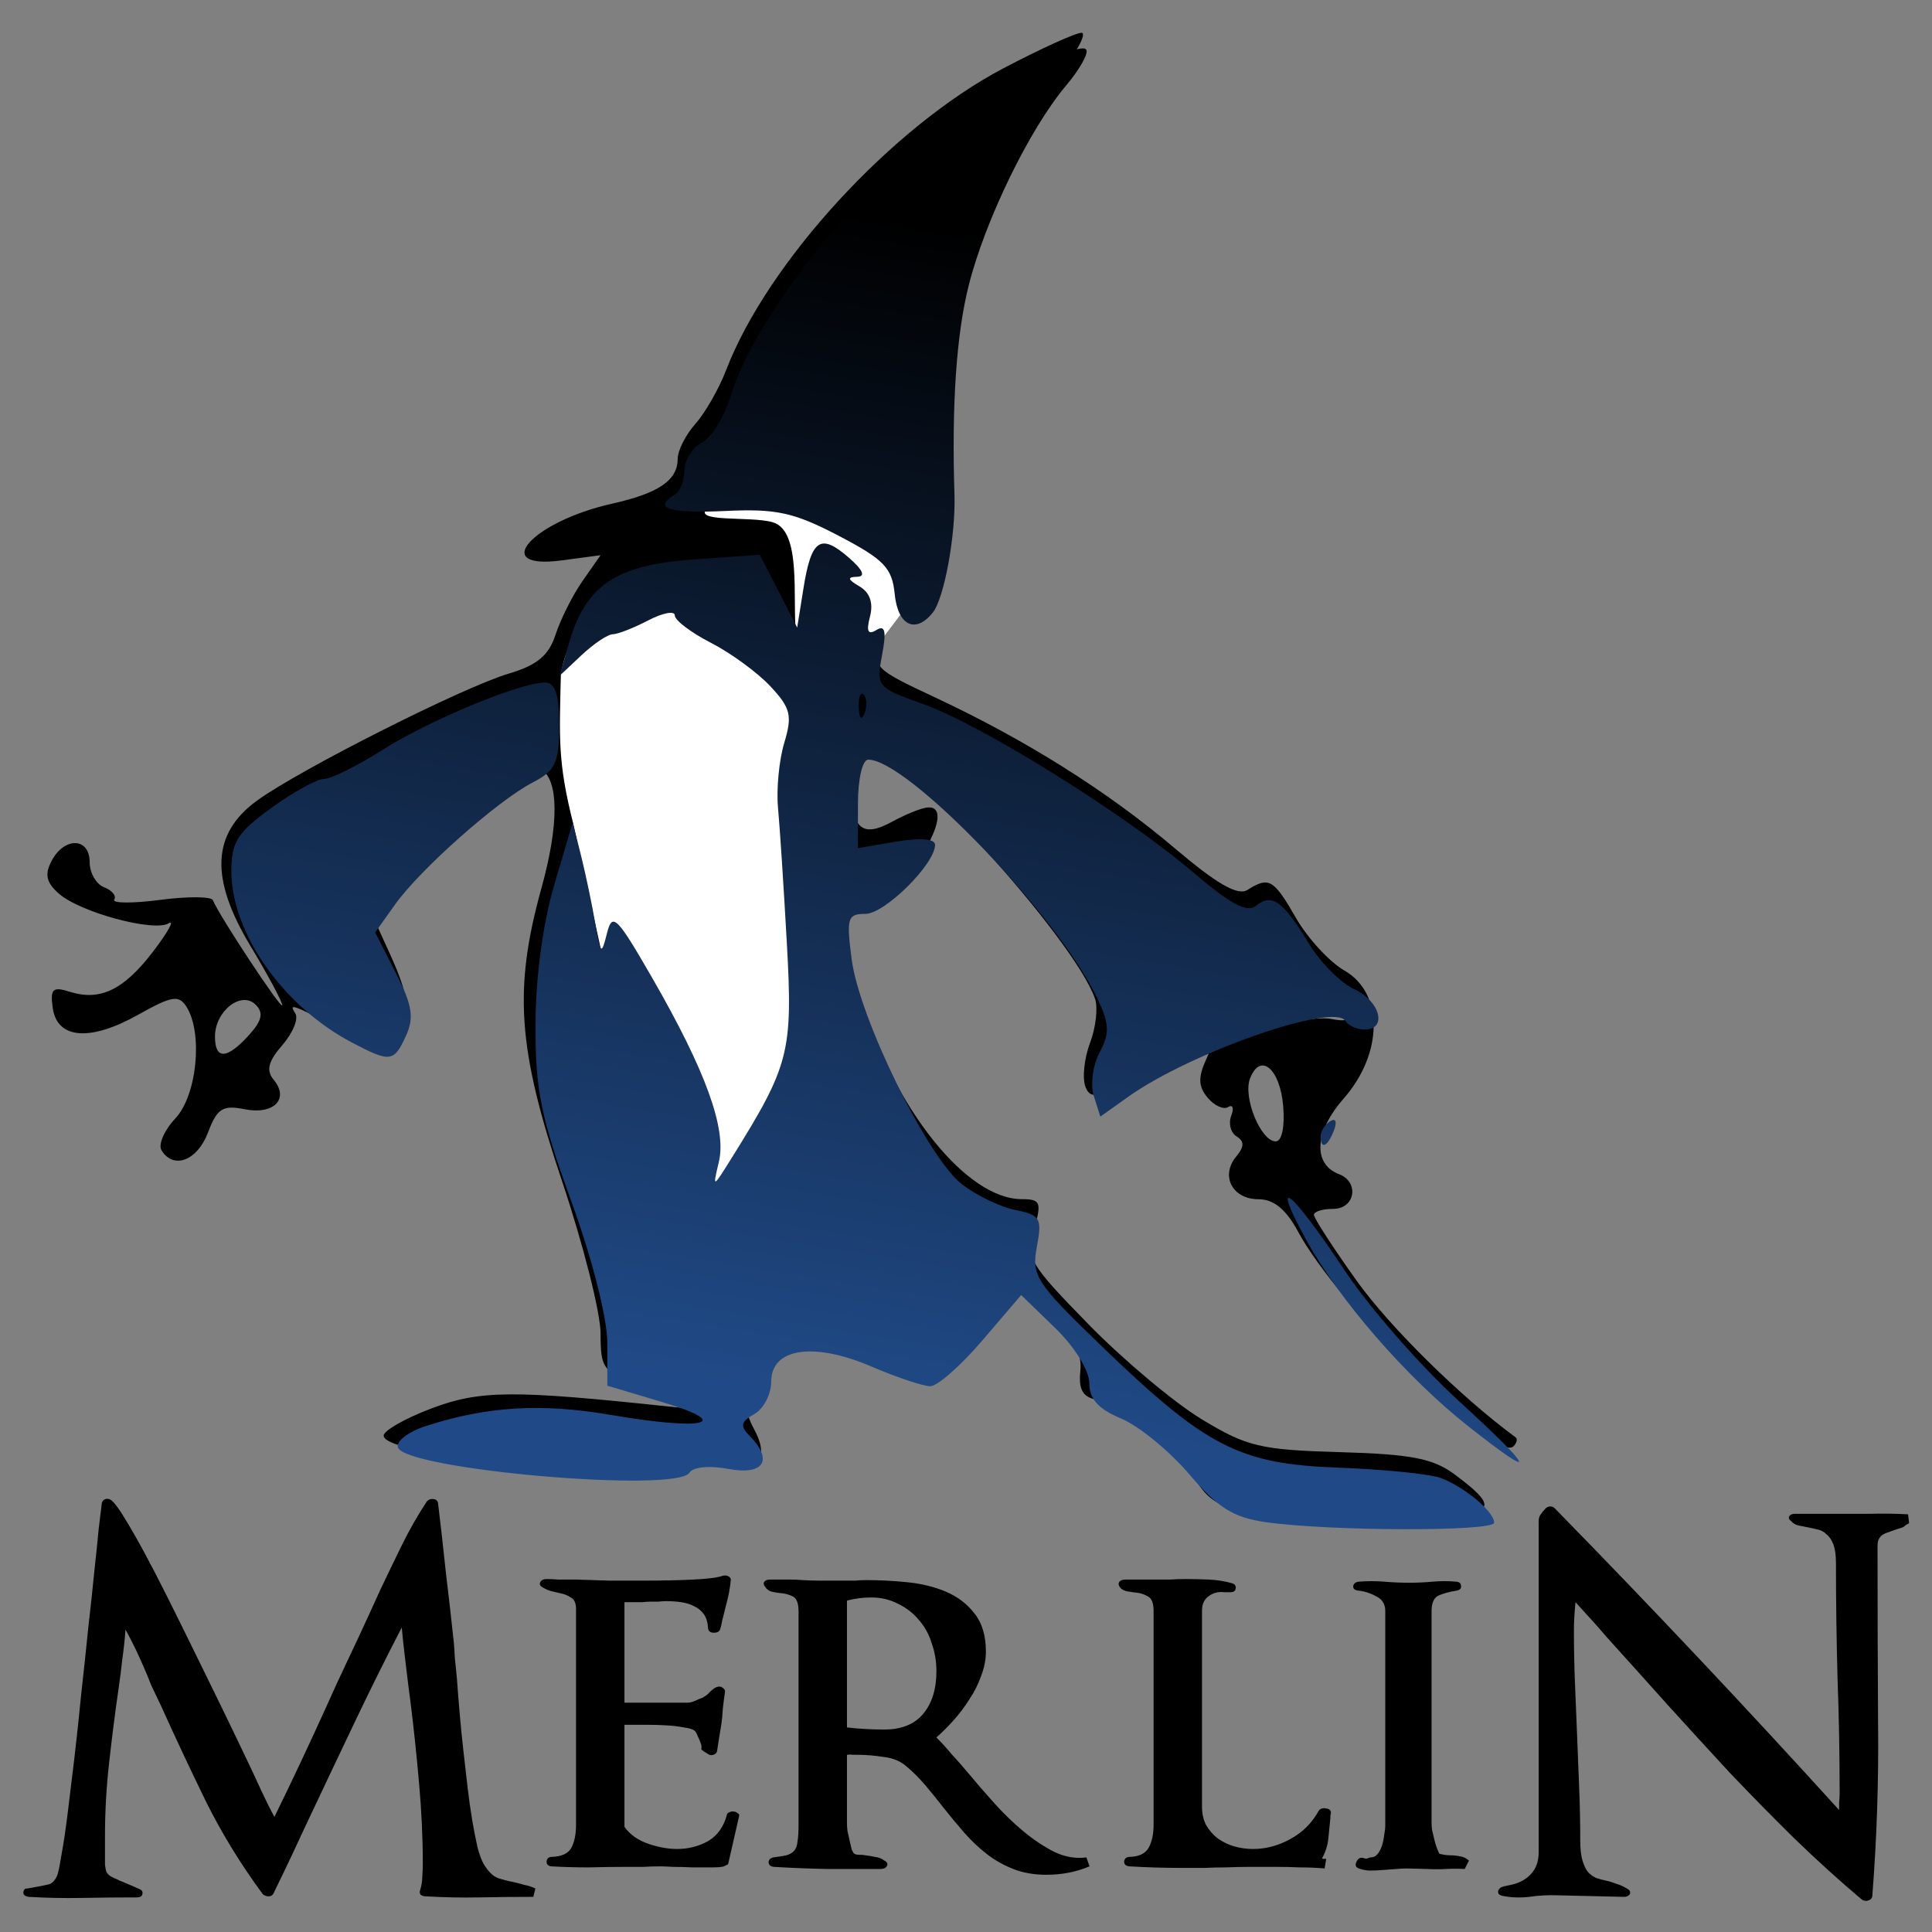 <?xml version="1.0" encoding="UTF-8" standalone="no"?>
<!-- Created with Inkscape (http://www.inkscape.org/) -->
<svg
   xmlns:dc="http://purl.org/dc/elements/1.1/"
   xmlns:cc="http://creativecommons.org/ns#"
   xmlns:rdf="http://www.w3.org/1999/02/22-rdf-syntax-ns#"
   xmlns:svg="http://www.w3.org/2000/svg"
   xmlns="http://www.w3.org/2000/svg"
   xmlns:xlink="http://www.w3.org/1999/xlink"
   xmlns:sodipodi="http://sodipodi.sourceforge.net/DTD/sodipodi-0.dtd"
   xmlns:inkscape="http://www.inkscape.org/namespaces/inkscape"
   width="100"
   height="100"
   id="svg2"
   sodipodi:version="0.32"
   inkscape:version="0.46"
   version="1.0"
   sodipodi:docname="merlin.svg"
   inkscape:output_extension="org.inkscape.output.svg.inkscape">
  <rect width="100%" height="100%" fill="#808080" stroke="none"/>
  <defs
     id="defs4">
    <linearGradient
       inkscape:collect="always"
       id="linearGradient3406">
      <stop
         style="stop-color:#000000;stop-opacity:1;"
         offset="0"
         id="stop3408" />
      <stop
         style="stop-color:#204a87;stop-opacity:1"
         offset="1"
         id="stop3410" />
    </linearGradient>
    <inkscape:perspective
       sodipodi:type="inkscape:persp3d"
       inkscape:vp_x="0 : 526.18109 : 1"
       inkscape:vp_y="0 : 1000 : 0"
       inkscape:vp_z="744.09448 : 526.18109 : 1"
       inkscape:persp3d-origin="372.04724 : 350.78739 : 1"
       id="perspective10" />
    <inkscape:perspective
       id="perspective2404"
       inkscape:persp3d-origin="372.04724 : 350.78739 : 1"
       inkscape:vp_z="744.09448 : 526.18109 : 1"
       inkscape:vp_y="0 : 1000 : 0"
       inkscape:vp_x="0 : 526.18109 : 1"
       sodipodi:type="inkscape:persp3d" />
    <inkscape:perspective
       id="perspective2419"
       inkscape:persp3d-origin="372.04724 : 350.78739 : 1"
       inkscape:vp_z="744.09448 : 526.18109 : 1"
       inkscape:vp_y="0 : 1000 : 0"
       inkscape:vp_x="0 : 526.18109 : 1"
       sodipodi:type="inkscape:persp3d" />
    <inkscape:perspective
       id="perspective2432"
       inkscape:persp3d-origin="372.04724 : 350.78739 : 1"
       inkscape:vp_z="744.09448 : 526.18109 : 1"
       inkscape:vp_y="0 : 1000 : 0"
       inkscape:vp_x="0 : 526.18109 : 1"
       sodipodi:type="inkscape:persp3d" />
    <inkscape:perspective
       id="perspective2445"
       inkscape:persp3d-origin="372.04724 : 350.78739 : 1"
       inkscape:vp_z="744.09448 : 526.18109 : 1"
       inkscape:vp_y="0 : 1000 : 0"
       inkscape:vp_x="0 : 526.18109 : 1"
       sodipodi:type="inkscape:persp3d" />
    <linearGradient
       y2="471.384"
       y1="45.133"
       xlink:href="#linearGradient7601"
       x2="1370.559"
       x1="-526.861"
       spreadMethod="reflect"
       inkscape:collect="always"
       id="linearGradient10877"
       gradientUnits="userSpaceOnUse"
       gradientTransform="matrix(8.892150e-2,0,0,0.156,635.717,9.381)" />
    <linearGradient
       y2="471.384"
       y1="45.133"
       xlink:href="#linearGradient7601"
       x2="1370.559"
       x1="-526.861"
       spreadMethod="reflect"
       inkscape:collect="always"
       id="linearGradient10869"
       gradientUnits="userSpaceOnUse"
       gradientTransform="matrix(0.324,0,0,0.567,399.632,14.151)" />
    <linearGradient
       y2="471.384"
       y1="45.133"
       xlink:href="#linearGradient7601"
       x2="1370.559"
       x1="-526.861"
       spreadMethod="reflect"
       inkscape:collect="always"
       id="linearGradient7607"
       gradientUnits="userSpaceOnUse"
       gradientTransform="matrix(0.756,0,0,1.323,-36,0)" />
    <linearGradient
       inkscape:collect="always"
       id="linearGradient7601">
      <stop
         style="stop-color:#000000;stop-opacity:1;"
         offset="0"
         id="stop7603" />
      <stop
         style="stop-color:#000000;stop-opacity:0;"
         offset="1"
         id="stop7605" />
    </linearGradient>
    <inkscape:perspective
       id="perspective2506"
       inkscape:persp3d-origin="372.04724 : 350.78739 : 1"
       inkscape:vp_z="744.09448 : 526.18109 : 1"
       inkscape:vp_y="0 : 1000 : 0"
       inkscape:vp_x="0 : 526.18109 : 1"
       sodipodi:type="inkscape:persp3d" />
    <inkscape:perspective
       id="perspective2528"
       inkscape:persp3d-origin="372.04724 : 350.78739 : 1"
       inkscape:vp_z="744.09448 : 526.18109 : 1"
       inkscape:vp_y="0 : 1000 : 0"
       inkscape:vp_x="0 : 526.18109 : 1"
       sodipodi:type="inkscape:persp3d" />
    <inkscape:perspective
       id="perspective2541"
       inkscape:persp3d-origin="372.04724 : 350.78739 : 1"
       inkscape:vp_z="744.09448 : 526.18109 : 1"
       inkscape:vp_y="0 : 1000 : 0"
       inkscape:vp_x="0 : 526.18109 : 1"
       sodipodi:type="inkscape:persp3d" />
    <linearGradient
       inkscape:collect="always"
       xlink:href="#linearGradient3406"
       id="linearGradient3420"
       gradientUnits="userSpaceOnUse"
       x1="216.783"
       y1="11.538"
       x2="206.993"
       y2="71.678" />
  </defs>
  <sodipodi:namedview
     id="base"
     pagecolor="#ffffff"
     bordercolor="#666666"
     borderopacity="1.0"
     gridtolerance="10000"
     guidetolerance="10"
     objecttolerance="10"
     inkscape:pageopacity="0.0"
     inkscape:pageshadow="2"
     inkscape:zoom="2.86"
     inkscape:cx="21.669623"
     inkscape:cy="23.874533"
     inkscape:document-units="px"
     inkscape:current-layer="layer1"
     showgrid="false"
     inkscape:showpageshadow="false"
     inkscape:window-width="1152"
     inkscape:window-height="784"
     inkscape:window-x="0"
     inkscape:window-y="146" />
  <g
     inkscape:label="Layer 1"
     inkscape:groupmode="layer"
     id="layer1">
    <g
       id="g3414"
       transform="translate(-169.231,0)">
      <path
         style="fill:#000000"
         d="M 233.715,78.179 C 232.386,78.037 231.718,77.619 231.071,76.524 C 230.073,74.834 227.468,72.74 226.013,72.458 C 225.275,72.315 225.05,71.928 225.149,70.97 C 225.248,70.014 224.814,69.264 223.485,68.097 L 221.687,66.518 L 219.691,68.786 C 217.444,71.338 216.71,71.489 213.677,70.018 C 211.921,69.167 211.29,69.08 210.115,69.528 C 209.037,69.939 208.751,70.315 208.946,71.063 C 209.1,71.651 208.897,72.226 208.446,72.478 C 207.823,72.827 207.795,73.103 208.289,74.027 C 209.171,75.673 208.233,76.441 206.482,75.508 C 205.438,74.952 205.097,74.932 204.934,75.419 C 204.524,76.637 189.09,75.555 189.09,74.307 C 189.09,74.044 190.213,73.407 191.585,72.892 C 194.079,71.955 195.769,71.942 203.809,72.798 C 205.044,72.929 205.718,72.913 205.306,72.761 C 204.895,72.609 203.604,72.144 202.437,71.728 C 200.435,71.013 200.317,70.862 200.317,69.027 C 200.317,67.957 199.419,64.406 198.321,61.134 C 196.023,54.286 195.806,51.198 197.255,45.974 C 198.165,42.69 198.16,40.386 197.241,39.818 C 196.594,39.418 191.781,43.149 189.986,45.443 L 188.492,47.352 L 189.402,49.348 C 190.524,51.81 190.561,52.783 189.565,53.609 C 188.928,54.138 188.47,54.086 186.946,53.309 C 184.266,51.944 184.181,51.914 184.52,52.462 C 184.69,52.737 184.384,53.473 183.842,54.099 C 183.11,54.943 182.995,55.404 183.396,55.888 C 184.221,56.882 183.4,57.715 181.892,57.414 C 180.759,57.187 180.468,57.371 180,58.611 C 179.447,60.075 178.216,60.55 177.591,59.54 C 177.409,59.245 177.733,58.501 178.31,57.886 C 179.427,56.697 179.746,53.475 178.883,52.109 C 178.487,51.485 178.123,51.544 176.391,52.518 C 173.896,53.92 172.189,53.787 171.96,52.171 C 171.821,51.186 171.959,51.054 172.833,51.331 C 174.411,51.832 175.639,51.24 177.162,49.243 C 177.922,48.247 178.284,47.592 177.966,47.788 C 177.204,48.259 173.356,47.217 172.267,46.245 C 171.619,45.667 171.532,45.252 171.91,44.545 C 172.577,43.299 173.872,43.351 173.872,44.624 C 173.872,45.181 174.208,45.766 174.618,45.924 C 175.028,46.081 175.265,46.369 175.145,46.563 C 175.024,46.758 176.092,46.764 177.518,46.578 C 178.943,46.391 180.173,46.399 180.25,46.595 C 180.558,47.373 183.826,52.322 183.838,52.028 C 183.845,51.856 183.107,50.479 182.198,48.969 C 180.085,45.46 180.189,43.146 182.536,41.438 C 184.735,39.839 193.191,35.571 195.551,34.87 C 197.041,34.427 197.636,33.931 197.992,32.835 C 198.251,32.038 198.88,30.79 199.39,30.061 L 200.317,28.737 L 198.321,29.004 C 194.537,29.512 196.749,27.005 200.911,26.07 C 203.333,25.526 204.308,24.859 204.308,23.748 C 204.308,23.319 204.721,22.504 205.225,21.938 C 205.73,21.371 206.444,20.122 206.813,19.162 C 208.953,13.586 215.403,6.563 221.166,3.535 C 223.089,2.525 224.908,1.698 225.209,1.698 C 225.51,1.698 224.937,2.765 223.935,4.068 C 219.983,9.21 218.141,15.253 218.308,22.53 C 218.435,28.101 217.871,30.733 216.413,31.376 C 215.802,31.644 215.091,32.473 214.832,33.217 C 214.376,34.523 214.471,34.621 217.638,36.103 C 222.355,38.311 226.566,40.962 230.056,43.922 C 232.221,45.759 233.302,46.377 233.798,46.063 C 234.911,45.358 235.151,45.497 236.314,47.518 C 236.92,48.57 238.049,49.795 238.824,50.24 C 240.854,51.404 240.831,54.523 238.776,56.864 C 237.27,58.578 237.168,60.249 238.536,60.774 C 239.605,61.184 239.375,62.571 238.237,62.571 C 237.688,62.571 237.239,62.71 237.239,62.881 C 237.239,63.052 238.229,64.579 239.438,66.274 C 241.152,68.676 244.857,72.327 247.676,74.393 C 247.79,74.477 247.739,74.69 247.563,74.866 C 246.678,75.751 238.474,67.566 236.416,63.744 C 235.795,62.591 235.158,62.072 234.366,62.072 C 233.018,62.072 232.388,60.862 233.216,59.864 C 233.64,59.354 233.646,59.074 233.238,58.822 C 232.931,58.633 232.806,58.152 232.959,57.754 C 233.111,57.356 233.04,57.152 232.8,57.3 C 232.559,57.449 232.08,57.229 231.734,56.812 C 231.254,56.234 231.238,55.763 231.667,54.822 C 232.405,53.202 232.049,53.262 228.615,55.332 C 226.129,56.832 225.685,56.96 225.415,56.256 C 225.242,55.806 225.349,54.781 225.652,53.978 C 225.955,53.176 226.07,52.142 225.906,51.682 C 224.785,48.522 215.775,38.621 214.02,38.621 C 213.502,38.621 213.29,39.194 213.29,40.587 C 213.29,42.889 213.836,43.394 215.4,42.535 C 216.023,42.192 216.813,41.865 217.156,41.807 C 218.954,41.506 216.343,45.981 214.263,46.766 C 212.519,47.424 212.505,47.57 213.772,51.666 C 215.558,57.437 219.263,62.06 222.111,62.068 C 223.093,62.071 223.155,62.225 222.751,63.635 C 222.327,65.112 222.484,65.385 225.571,68.545 C 227.37,70.385 230.007,72.598 231.433,73.462 C 233.772,74.879 234.472,75.046 238.59,75.163 C 242.288,75.269 243.416,75.489 244.532,76.322 C 247.152,78.28 246.703,78.543 240.898,78.453 C 237.925,78.407 234.693,78.284 233.715,78.179 z M 235.648,57.245 C 235.483,55.3 234.458,54.451 233.931,55.825 C 233.557,56.799 234.491,59.078 235.263,59.078 C 235.58,59.078 235.739,58.322 235.648,57.245 z M 182.115,53.578 C 182.797,52.825 182.885,52.424 182.463,52.002 C 181.724,51.263 180.358,52.332 180.358,53.651 C 180.358,54.865 180.974,54.839 182.115,53.578 z M 238.139,52.742 C 238.904,52.889 239.141,52.797 238.822,52.478 C 238.204,51.86 234.645,52.434 233.418,53.35 C 232.7,53.886 232.988,53.871 234.733,53.278 C 235.962,52.86 237.494,52.619 238.139,52.742 z M 211.294,26.866 C 211.294,26.745 211.069,26.646 210.795,26.646 C 210.52,26.646 210.296,26.884 210.296,27.174 C 210.296,27.465 210.52,27.564 210.795,27.394 C 211.069,27.225 211.294,26.987 211.294,26.866 z M 209.298,26.147 C 208.886,25.881 208.213,25.676 207.801,25.691 C 207.308,25.709 207.393,25.864 208.05,26.147 C 209.422,26.736 210.21,26.736 209.298,26.147 z"
         id="path3394" />
      <path
         style="fill:#ffffff;fill-opacity:1;stroke:none;stroke-width:4;stroke-linecap:butt;stroke-linejoin:round;stroke-miterlimit:4;stroke-dashoffset:0.1;stroke-opacity:1"
         d="M 199.474,31.568 L 206.568,31.221 C 206.654,34.075 210.238,34.826 211.419,39.028 C 211.652,45.405 210.675,55.394 210.642,61.535 L 203.278,62.511 L 198.893,42.599 C 198.093,39.417 198.184,38.201 198.262,34.896 C 198.518,33.44 199.043,32.908 199.474,31.568 z"
         id="path3396"
         sodipodi:nodetypes="cccccccc" />
      <path
         style="fill:#ffffff;fill-opacity:1;stroke:none;stroke-width:4;stroke-linecap:butt;stroke-linejoin:round;stroke-miterlimit:4;stroke-dashoffset:0.1;stroke-opacity:1"
         d="M 205.9,26.244 L 216.57,23.962 L 216.015,31.579 L 214.967,32.967 L 210.433,32.874 C 210.234,30.941 210.746,27.462 209.219,27.029 C 208.043,26.695 204.902,27.081 205.9,26.244 z"
         id="path3398"
         sodipodi:nodetypes="cccccsc" />
      <path
         style="fill:url(#linearGradient3420);fill-opacity:1"
         d="M 234.743,78.786 C 233.065,78.546 232.275,78.05 230.782,76.301 C 229.756,75.099 228.174,73.805 227.265,73.425 C 226.077,72.929 225.613,72.414 225.613,71.592 C 225.613,70.939 224.858,69.717 223.85,68.74 L 222.086,67.031 L 220.069,69.391 C 218.959,70.689 217.751,71.751 217.383,71.751 C 217.016,71.751 215.646,71.293 214.34,70.733 C 211.337,69.445 209.148,69.776 209.148,71.516 C 209.148,72.167 208.755,72.921 208.275,73.192 C 207.575,73.586 207.526,73.81 208.025,74.314 C 209.274,75.575 208.769,76.375 206.941,76.032 C 205.951,75.846 205.101,75.928 204.916,76.226 C 204.258,77.292 190.205,76.072 189.826,74.916 C 189.722,74.599 190.378,74.101 191.284,73.808 C 194.451,72.787 197.242,72.619 200.842,73.235 C 205.704,74.067 207.249,73.691 203.535,72.58 L 200.666,71.723 L 200.666,69.52 C 200.666,68.226 199.896,65.195 198.801,62.174 C 197.224,57.824 196.938,56.417 196.948,53.04 C 196.955,50.594 197.33,47.792 197.917,45.805 L 198.875,42.562 L 199.311,44.308 C 199.551,45.269 199.88,46.84 200.042,47.801 C 200.314,49.409 200.362,49.449 200.645,48.316 C 200.923,47.202 201.148,47.422 202.982,50.603 C 205.752,55.409 206.846,58.421 206.442,60.128 C 206.112,61.521 206.113,61.521 207.106,59.929 C 210.095,55.141 210.271,54.454 209.959,48.839 C 209.798,45.935 209.591,42.774 209.501,41.813 C 209.41,40.853 209.556,39.336 209.826,38.443 C 210.25,37.035 210.154,36.647 209.108,35.525 C 208.444,34.814 207.058,33.8 206.029,33.272 C 205,32.745 204.158,32.106 204.158,31.854 C 204.158,31.601 203.541,31.717 202.786,32.11 C 202.031,32.504 201.204,32.827 200.947,32.829 C 200.691,32.831 199.967,33.315 199.339,33.904 L 198.198,34.977 L 198.68,33.295 C 199.536,30.31 201.103,29.246 205.061,28.963 L 208.56,28.713 L 209.526,30.598 L 210.493,32.482 L 210.82,30.441 C 211.224,27.912 211.697,27.589 213.151,28.851 C 213.899,29.499 214.05,29.844 213.59,29.854 C 213.072,29.865 213.105,29.994 213.717,30.351 C 214.255,30.666 214.445,31.21 214.262,31.911 C 214.061,32.678 214.156,32.88 214.59,32.612 C 215.044,32.331 215.119,32.66 214.887,33.906 C 214.582,35.536 214.633,35.597 217,36.435 C 220.017,37.502 227.472,42.147 230.984,45.147 C 232.928,46.808 233.789,47.265 234.25,46.881 C 235.055,46.213 235.639,46.632 236.979,48.838 C 237.575,49.82 238.63,50.881 239.322,51.197 C 240.672,51.812 241.054,53.289 239.863,53.289 C 239.468,53.289 239.02,53.088 238.868,52.843 C 238.273,51.88 230.851,54.474 227.621,56.773 L 226.185,57.796 L 225.847,56.731 C 225.661,56.145 225.796,55.127 226.148,54.469 C 226.682,53.471 226.659,53.002 226.006,51.632 C 224.001,47.428 216.208,39.319 214.172,39.319 C 213.871,39.319 213.638,40.315 213.638,41.608 L 213.638,43.897 L 215.634,43.56 C 216.869,43.351 217.63,43.415 217.63,43.727 C 217.63,44.72 215.027,47.302 214.025,47.302 C 213.096,47.302 213.032,47.515 213.316,49.672 C 213.715,52.698 217.239,59.895 218.999,61.279 C 219.741,61.863 220.99,62.469 221.775,62.626 C 223.079,62.886 223.177,63.052 222.9,64.529 C 222.619,66.027 222.857,66.398 226.143,69.572 C 231.663,74.904 233.354,75.778 238.513,75.966 C 240.886,76.053 243.276,76.296 243.825,76.508 C 245.063,76.984 246.569,78.25 246.569,78.813 C 246.569,79.279 238.057,79.259 234.743,78.786 z M 213.94,35.961 C 213.774,35.795 213.656,36.09 213.678,36.616 C 213.702,37.197 213.82,37.315 213.979,36.917 C 214.123,36.557 214.106,36.127 213.94,35.961 z M 245.21,73.808 C 242.005,71.275 238.508,67.243 236.811,64.125 C 234.931,60.67 236.052,61.576 238.833,65.759 C 240.101,67.667 242.745,70.694 244.708,72.485 C 248.693,76.123 248.931,76.75 245.21,73.808 z M 237.588,58.807 C 237.588,58.549 237.81,58.201 238.082,58.033 C 238.364,57.858 238.448,58.058 238.278,58.502 C 237.946,59.367 237.588,59.525 237.588,58.807 z M 187.443,53.959 C 183.872,52.079 181.206,48.284 181.206,45.08 C 181.206,43.586 181.522,43.088 183.277,41.817 C 184.416,40.992 185.643,40.317 186.004,40.317 C 186.365,40.317 187.724,39.642 189.023,38.818 C 191.458,37.274 196.152,35.327 197.441,35.327 C 197.973,35.327 198.171,35.933 198.171,37.559 C 198.171,39.49 197.985,39.888 196.799,40.503 C 194.986,41.443 190.969,45.004 189.679,46.817 L 188.651,48.261 L 189.716,50.349 C 190.569,52.021 190.674,52.67 190.245,53.611 C 189.62,54.983 189.433,55.006 187.443,53.959 z M 215.541,30.749 C 215.407,29.393 214.99,28.958 212.641,27.732 C 210.321,26.521 209.414,26.323 206.777,26.448 C 203.847,26.586 203.002,26.312 204.158,25.597 C 204.433,25.428 204.657,24.861 204.657,24.338 C 204.657,23.815 205.067,23.168 205.567,22.9 C 206.068,22.632 206.739,21.541 207.058,20.474 C 207.917,17.608 211.063,13.027 214.513,9.616 C 217.438,6.725 224.834,1.949 225.443,2.558 C 225.605,2.72 225.135,3.569 224.398,4.445 C 222.521,6.675 220.229,11.38 219.375,14.758 C 218.735,17.288 218.485,20.948 218.634,25.597 C 218.702,27.711 218.102,30.972 217.51,31.71 C 216.613,32.826 215.702,32.381 215.541,30.749 z"
         id="path3400" />
    </g>
    <path
       style="font-size:27.236px;font-style:normal;font-variant:normal;font-weight:bold;font-stretch:normal;text-align:start;line-height:125%;writing-mode:lr-tb;text-anchor:start;fill:#000000;fill-opacity:1;stroke:none;stroke-width:1px;stroke-linecap:butt;stroke-linejoin:miter;stroke-opacity:1;font-family:OptimusPrincepsSemiBold;-inkscape-font-specification:OptimusPrincepsSemiBold Semi-Bold"
       d="M 27.712,97.746 C 27.513,97.655 27.313,97.591 27.113,97.555 C 26.932,97.501 26.759,97.455 26.596,97.419 C 26.305,97.364 26.024,97.292 25.751,97.201 C 25.497,97.092 25.261,96.856 25.043,96.493 C 24.934,96.311 24.825,96.021 24.717,95.621 C 24.626,95.222 24.535,94.759 24.444,94.232 C 24.353,93.688 24.272,93.107 24.199,92.489 C 24.126,91.854 24.054,91.218 23.981,90.583 C 23.909,89.929 23.845,89.294 23.791,88.676 C 23.736,88.041 23.691,87.46 23.654,86.933 C 23.618,86.534 23.582,86.171 23.545,85.844 C 23.527,85.499 23.509,85.226 23.491,85.027 C 23.364,83.828 23.228,82.63 23.082,81.431 C 22.955,80.215 22.819,79.008 22.674,77.809 C 22.656,77.682 22.574,77.609 22.429,77.591 C 22.302,77.573 22.193,77.609 22.102,77.7 C 21.612,78.445 21.176,79.207 20.795,79.988 C 20.413,80.769 20.041,81.54 19.678,82.303 L 19.133,83.501 C 18.752,84.337 18.371,85.154 17.989,85.953 C 17.608,86.752 17.236,87.56 16.873,88.377 C 16.437,89.339 16.001,90.283 15.565,91.209 C 15.13,92.135 14.676,93.079 14.204,94.042 C 14.004,93.678 13.777,93.225 13.523,92.68 C 13.268,92.117 12.914,91.363 12.46,90.419 C 12.079,89.62 11.671,88.776 11.235,87.886 C 10.799,86.997 10.363,86.107 9.928,85.217 C 9.492,84.328 9.065,83.465 8.647,82.63 C 8.23,81.795 7.839,81.041 7.476,80.369 C 7.113,79.698 6.786,79.126 6.496,78.653 C 6.205,78.163 5.969,77.836 5.788,77.673 C 5.679,77.582 5.57,77.555 5.461,77.591 C 5.352,77.628 5.288,77.7 5.27,77.809 C 5.234,78.082 5.179,78.526 5.107,79.144 C 5.052,79.743 4.98,80.451 4.889,81.268 C 4.798,82.194 4.689,83.211 4.562,84.318 C 4.453,85.408 4.335,86.516 4.208,87.641 C 4.099,88.767 3.981,89.875 3.854,90.964 C 3.727,92.035 3.609,93.007 3.5,93.878 C 3.391,94.75 3.282,95.476 3.173,96.057 C 3.082,96.62 3.01,96.965 2.955,97.092 C 2.846,97.328 2.71,97.473 2.547,97.528 C 2.401,97.564 2.229,97.6 2.029,97.637 C 1.938,97.655 1.793,97.682 1.593,97.718 C 1.412,97.755 1.321,97.764 1.321,97.746 C 1.23,97.818 1.194,97.909 1.212,98.018 C 1.248,98.109 1.339,98.163 1.484,98.181 C 2.41,98.236 3.337,98.254 4.263,98.236 C 5.207,98.218 6.142,98.209 7.068,98.209 C 7.249,98.209 7.349,98.154 7.367,98.045 C 7.404,97.918 7.349,97.827 7.204,97.773 C 6.968,97.664 6.759,97.573 6.578,97.501 C 6.414,97.428 6.26,97.364 6.115,97.31 L 6.142,97.31 C 5.96,97.237 5.824,97.174 5.733,97.119 C 5.642,97.065 5.57,96.992 5.515,96.901 C 5.479,96.811 5.452,96.683 5.434,96.52 C 5.434,96.357 5.434,96.121 5.434,95.812 L 5.434,95.022 C 5.434,93.769 5.506,92.498 5.652,91.209 C 5.797,89.902 5.96,88.622 6.142,87.369 C 6.214,86.879 6.278,86.379 6.332,85.871 C 6.405,85.363 6.46,84.854 6.496,84.346 C 6.714,84.745 6.895,85.099 7.041,85.408 C 7.186,85.717 7.322,86.016 7.449,86.307 C 7.576,86.597 7.703,86.906 7.83,87.233 C 7.976,87.541 8.148,87.905 8.348,88.322 C 9.11,90.011 9.891,91.672 10.69,93.306 C 11.507,94.94 12.479,96.52 13.604,98.045 C 13.695,98.118 13.795,98.154 13.904,98.154 C 14.013,98.154 14.095,98.109 14.149,98.018 C 14.494,97.31 14.83,96.611 15.157,95.921 C 15.484,95.213 15.81,94.514 16.137,93.824 C 16.9,92.208 17.662,90.601 18.425,89.003 C 19.188,87.405 19.978,85.816 20.795,84.237 C 20.831,84.636 20.867,84.99 20.904,85.299 C 20.94,85.608 20.976,85.916 21.012,86.225 C 21.049,86.516 21.085,86.815 21.121,87.124 C 21.158,87.432 21.203,87.786 21.258,88.186 C 21.421,89.493 21.566,90.873 21.693,92.326 C 21.82,93.76 21.884,95.131 21.884,96.438 C 21.884,96.674 21.875,96.91 21.857,97.146 C 21.857,97.364 21.82,97.591 21.748,97.827 C 21.712,97.918 21.721,98 21.775,98.073 C 21.848,98.127 21.938,98.154 22.047,98.154 C 22.973,98.209 23.89,98.227 24.798,98.209 C 25.724,98.191 26.659,98.181 27.604,98.181 L 27.712,97.746 M 38.259,93.987 C 38.277,93.933 38.25,93.887 38.177,93.851 C 38.123,93.797 38.059,93.769 37.987,93.769 C 37.914,93.751 37.841,93.76 37.769,93.797 C 37.696,93.815 37.651,93.851 37.633,93.905 C 37.469,94.541 37.142,95.004 36.652,95.294 C 36.162,95.567 35.626,95.703 35.045,95.703 C 34.573,95.703 34.074,95.612 33.547,95.431 C 33.021,95.249 32.612,94.959 32.322,94.559 L 32.322,89.275 L 32.676,89.275 C 32.894,89.275 33.166,89.275 33.493,89.275 C 33.82,89.275 34.146,89.284 34.473,89.303 C 34.818,89.321 35.127,89.357 35.399,89.412 C 35.672,89.448 35.853,89.502 35.944,89.575 C 35.998,89.611 36.053,89.702 36.107,89.847 C 36.18,89.993 36.244,90.147 36.298,90.31 C 36.316,90.401 36.316,90.474 36.298,90.528 C 36.298,90.565 36.407,90.646 36.625,90.773 C 36.716,90.846 36.816,90.864 36.925,90.828 C 37.033,90.792 37.097,90.728 37.115,90.637 C 37.151,90.383 37.188,90.147 37.224,89.929 C 37.26,89.711 37.297,89.493 37.333,89.275 C 37.369,89.039 37.397,88.758 37.415,88.431 C 37.451,88.104 37.487,87.823 37.524,87.587 C 37.542,87.496 37.506,87.423 37.415,87.369 C 37.342,87.296 37.242,87.278 37.115,87.314 C 37.006,87.351 36.888,87.432 36.761,87.56 C 36.652,87.687 36.525,87.786 36.38,87.859 L 36.407,87.859 C 36.244,87.914 36.089,87.977 35.944,88.05 C 35.799,88.104 35.681,88.131 35.59,88.131 L 32.322,88.131 L 32.322,82.929 L 32.812,82.929 C 32.957,82.929 33.102,82.929 33.248,82.929 C 33.393,82.911 33.529,82.902 33.656,82.902 C 33.801,82.902 33.938,82.902 34.065,82.902 C 34.21,82.884 34.355,82.875 34.501,82.875 C 34.755,82.875 35.009,82.893 35.263,82.929 C 35.517,82.966 35.744,83.038 35.944,83.147 C 36.144,83.238 36.307,83.374 36.434,83.556 C 36.561,83.737 36.634,83.983 36.652,84.291 C 36.67,84.437 36.77,84.509 36.952,84.509 C 37.133,84.509 37.242,84.446 37.279,84.318 C 37.315,84.21 37.342,84.101 37.36,83.992 C 37.378,83.883 37.406,83.765 37.442,83.638 C 37.515,83.347 37.587,83.057 37.66,82.766 C 37.733,82.476 37.787,82.158 37.823,81.813 C 37.841,81.722 37.805,81.649 37.714,81.595 C 37.624,81.54 37.515,81.531 37.388,81.568 C 37.133,81.658 36.634,81.722 35.89,81.758 C 35.145,81.795 34.319,81.813 33.411,81.813 C 32.776,81.813 32.149,81.813 31.532,81.813 C 30.915,81.795 30.343,81.776 29.816,81.758 C 29.489,81.758 29.19,81.758 28.917,81.758 C 28.663,81.74 28.454,81.731 28.291,81.731 C 28.127,81.731 28.018,81.786 27.964,81.894 C 27.909,82.003 27.955,82.094 28.1,82.167 C 28.245,82.258 28.391,82.321 28.536,82.358 C 28.699,82.394 28.854,82.43 28.999,82.466 C 29.199,82.503 29.38,82.575 29.544,82.684 C 29.725,82.775 29.816,82.975 29.816,83.284 L 29.816,94.45 C 29.816,94.94 29.734,95.34 29.571,95.649 C 29.407,95.939 29.072,96.093 28.563,96.112 C 28.4,96.112 28.309,96.193 28.291,96.357 C 28.291,96.502 28.373,96.584 28.536,96.602 C 29.171,96.638 29.816,96.656 30.47,96.656 C 31.123,96.638 31.777,96.629 32.431,96.629 C 32.721,96.629 33.012,96.629 33.302,96.629 C 33.593,96.611 33.883,96.602 34.174,96.602 C 34.301,96.602 34.519,96.611 34.827,96.629 C 35.154,96.629 35.49,96.638 35.835,96.656 C 36.198,96.656 36.534,96.656 36.843,96.656 C 37.151,96.656 37.36,96.638 37.469,96.602 L 37.687,96.493 L 38.259,93.987 M 56.395,96.602 L 56.231,96.139 C 55.687,96.211 55.142,96.121 54.597,95.866 C 54.052,95.594 53.517,95.24 52.99,94.804 C 52.464,94.368 51.955,93.878 51.465,93.333 C 50.975,92.789 50.512,92.253 50.076,91.727 C 49.804,91.4 49.531,91.091 49.259,90.801 C 49.005,90.492 48.741,90.201 48.469,89.929 C 48.778,89.657 49.077,89.357 49.368,89.03 C 49.676,88.685 49.949,88.322 50.185,87.941 C 50.439,87.56 50.639,87.16 50.784,86.742 C 50.947,86.325 51.029,85.907 51.029,85.49 C 51.029,84.654 50.829,83.992 50.43,83.501 C 50.049,83.011 49.558,82.639 48.959,82.385 C 48.36,82.131 47.688,81.967 46.944,81.894 C 46.218,81.822 45.519,81.786 44.847,81.786 C 44.647,81.786 44.456,81.795 44.275,81.813 C 44.111,81.813 43.939,81.813 43.757,81.813 L 43.185,81.813 C 42.895,81.813 42.622,81.813 42.368,81.813 C 42.114,81.813 41.842,81.804 41.551,81.786 C 41.333,81.767 41.115,81.758 40.898,81.758 C 40.68,81.758 40.471,81.758 40.271,81.758 L 39.863,81.758 C 39.717,81.758 39.617,81.795 39.563,81.867 C 39.509,81.94 39.518,82.022 39.59,82.112 C 39.681,82.258 39.799,82.348 39.944,82.385 C 40.09,82.421 40.262,82.448 40.462,82.466 C 40.661,82.485 40.852,82.539 41.034,82.63 C 41.233,82.721 41.333,82.984 41.333,83.42 L 41.333,94.477 C 41.333,94.822 41.315,95.104 41.279,95.322 C 41.261,95.521 41.206,95.676 41.115,95.785 C 41.025,95.894 40.888,95.975 40.707,96.03 C 40.543,96.066 40.316,96.102 40.026,96.139 C 39.863,96.175 39.781,96.266 39.781,96.411 C 39.799,96.538 39.89,96.611 40.053,96.629 C 40.979,96.683 41.896,96.72 42.804,96.738 C 43.73,96.738 44.656,96.738 45.582,96.738 C 45.745,96.738 45.854,96.683 45.909,96.575 C 45.963,96.466 45.918,96.375 45.773,96.302 C 45.627,96.193 45.464,96.13 45.282,96.112 C 45.119,96.075 44.956,96.048 44.792,96.03 C 44.701,96.012 44.592,96.003 44.465,96.003 C 44.356,96.003 44.275,95.984 44.22,95.948 C 44.184,95.93 44.139,95.857 44.084,95.73 C 44.048,95.585 44.011,95.431 43.975,95.267 C 43.939,95.086 43.903,94.922 43.866,94.777 C 43.848,94.614 43.839,94.496 43.839,94.423 L 43.839,90.828 C 43.984,90.81 44.075,90.81 44.111,90.828 C 44.166,90.828 44.266,90.828 44.411,90.828 C 44.81,90.828 45.246,90.864 45.718,90.937 C 46.208,90.991 46.608,91.155 46.917,91.427 C 47.262,91.718 47.588,92.044 47.897,92.407 C 48.206,92.771 48.514,93.152 48.823,93.551 C 49.168,93.987 49.522,94.414 49.885,94.831 C 50.248,95.249 50.639,95.621 51.056,95.948 C 51.474,96.275 51.937,96.538 52.445,96.738 C 52.954,96.938 53.526,97.038 54.161,97.038 C 54.96,97.038 55.705,96.892 56.395,96.602 M 48.469,86.497 C 48.469,87.423 48.242,88.159 47.788,88.703 C 47.334,89.248 46.662,89.521 45.773,89.52 C 45.464,89.521 45.137,89.511 44.792,89.493 C 44.465,89.475 44.148,89.448 43.839,89.412 L 43.839,82.848 C 44.238,82.739 44.656,82.684 45.092,82.684 C 45.6,82.684 46.063,82.793 46.481,83.011 C 46.898,83.211 47.253,83.483 47.543,83.828 C 47.852,84.173 48.079,84.582 48.224,85.054 C 48.387,85.508 48.469,85.989 48.469,86.497 M 68.889,93.824 C 68.889,93.697 68.807,93.624 68.643,93.606 C 68.48,93.57 68.353,93.606 68.262,93.715 C 67.917,94.35 67.427,94.841 66.791,95.186 C 66.174,95.531 65.53,95.703 64.858,95.703 C 64.531,95.703 64.204,95.658 63.877,95.567 C 63.569,95.476 63.287,95.34 63.033,95.158 C 62.797,94.977 62.597,94.75 62.434,94.477 C 62.288,94.205 62.216,93.887 62.216,93.524 L 62.216,83.365 C 62.216,83.038 62.325,82.793 62.543,82.63 C 62.779,82.448 63.051,82.376 63.36,82.412 L 63.687,82.412 C 63.85,82.412 63.941,82.348 63.959,82.221 C 63.977,82.076 63.914,81.985 63.768,81.949 C 63.387,81.84 62.988,81.776 62.57,81.758 C 62.17,81.74 61.771,81.731 61.372,81.731 C 61.099,81.731 60.827,81.74 60.554,81.758 C 60.3,81.758 60.037,81.758 59.765,81.758 L 58.239,81.758 C 58.112,81.758 58.012,81.795 57.94,81.867 C 57.885,81.94 57.885,82.022 57.94,82.112 C 57.994,82.221 58.112,82.303 58.294,82.358 C 58.494,82.394 58.675,82.421 58.839,82.439 C 59.038,82.457 59.229,82.521 59.411,82.63 C 59.61,82.721 59.71,82.975 59.71,83.392 L 59.71,94.45 C 59.71,94.922 59.628,95.313 59.465,95.621 C 59.302,95.93 58.975,96.093 58.485,96.112 C 58.303,96.112 58.203,96.193 58.185,96.357 C 58.185,96.502 58.276,96.584 58.457,96.602 C 59.347,96.656 60.264,96.683 61.208,96.683 C 61.571,96.683 61.943,96.683 62.325,96.683 C 62.706,96.665 63.078,96.656 63.441,96.656 C 63.877,96.638 64.304,96.629 64.722,96.629 C 65.157,96.629 65.593,96.629 66.029,96.629 C 66.446,96.629 66.864,96.638 67.282,96.656 C 67.717,96.656 68.144,96.674 68.562,96.711 L 68.643,96.22 C 68.589,96.202 68.553,96.202 68.535,96.22 C 68.516,96.22 68.48,96.211 68.426,96.193 C 68.607,95.866 68.716,95.531 68.752,95.186 C 68.789,94.822 68.825,94.459 68.861,94.096 C 68.861,94.042 68.861,93.996 68.861,93.96 C 68.88,93.905 68.889,93.86 68.889,93.824 M 76.032,96.302 C 75.886,96.175 75.732,96.102 75.569,96.084 C 75.423,96.048 75.251,96.03 75.051,96.03 C 74.96,96.03 74.86,96.021 74.752,96.003 C 74.643,95.984 74.561,95.966 74.506,95.948 C 74.47,95.894 74.425,95.794 74.37,95.649 C 74.316,95.503 74.27,95.349 74.234,95.186 C 74.198,95.022 74.161,94.868 74.125,94.723 C 74.107,94.577 74.098,94.468 74.098,94.396 L 74.098,83.392 C 74.098,82.957 74.225,82.684 74.479,82.575 C 74.733,82.466 75.042,82.385 75.405,82.33 C 75.569,82.294 75.641,82.212 75.623,82.085 C 75.623,81.958 75.541,81.885 75.378,81.867 C 74.96,81.831 74.552,81.831 74.152,81.867 C 73.753,81.904 73.344,81.922 72.927,81.922 C 72.509,81.922 72.082,81.904 71.647,81.867 C 71.211,81.831 70.775,81.831 70.339,81.867 C 70.158,81.885 70.058,81.967 70.04,82.112 C 70.04,82.239 70.131,82.312 70.312,82.33 C 70.639,82.367 70.948,82.466 71.238,82.63 C 71.547,82.775 71.701,83.029 71.701,83.392 L 71.701,94.477 C 71.701,94.623 71.683,94.786 71.647,94.968 C 71.628,95.149 71.592,95.331 71.538,95.512 C 71.483,95.694 71.402,95.848 71.293,95.975 C 71.202,96.084 71.084,96.139 70.939,96.139 C 70.902,96.139 70.848,96.157 70.775,96.193 C 70.721,96.211 70.648,96.202 70.557,96.166 C 70.394,96.13 70.276,96.202 70.203,96.384 C 70.131,96.547 70.176,96.656 70.339,96.711 C 70.466,96.765 70.639,96.802 70.857,96.82 C 71.093,96.82 71.329,96.811 71.565,96.792 C 71.819,96.774 72.055,96.756 72.273,96.738 C 72.491,96.72 72.673,96.711 72.818,96.711 L 73.853,96.738 C 74.198,96.756 74.525,96.756 74.833,96.738 C 75.16,96.72 75.487,96.72 75.814,96.738 L 76.032,96.302 M 98.815,78.844 L 98.761,78.381 C 98.107,78.345 97.453,78.336 96.8,78.354 C 96.146,78.354 95.501,78.354 94.866,78.354 L 92.905,78.354 C 92.76,78.354 92.66,78.399 92.605,78.49 C 92.569,78.581 92.605,78.663 92.714,78.735 C 92.805,78.844 92.923,78.917 93.068,78.953 C 93.232,78.989 93.413,79.026 93.613,79.062 C 93.776,79.098 93.94,79.135 94.103,79.171 C 94.267,79.207 94.412,79.289 94.539,79.416 C 94.684,79.525 94.802,79.698 94.893,79.934 C 94.984,80.17 95.029,80.496 95.029,80.914 C 95.029,82.911 95.057,84.9 95.111,86.879 C 95.184,88.858 95.22,90.846 95.22,92.843 C 95.22,92.989 95.211,93.134 95.193,93.279 C 95.193,93.406 95.193,93.542 95.193,93.688 C 90.399,88.404 85.488,83.193 80.458,78.054 C 80.313,77.945 80.168,77.945 80.022,78.054 C 79.914,78.163 79.823,78.272 79.75,78.381 C 79.677,78.472 79.641,78.59 79.641,78.735 L 79.641,95.894 C 79.641,96.348 79.505,96.72 79.233,97.01 C 78.978,97.283 78.643,97.464 78.225,97.555 L 77.844,97.637 C 77.68,97.673 77.58,97.755 77.544,97.882 C 77.526,98.009 77.598,98.091 77.762,98.127 C 78.198,98.218 78.661,98.236 79.151,98.181 C 79.641,98.109 80.122,98.082 80.594,98.1 L 84.053,98.181 C 84.199,98.181 84.298,98.136 84.353,98.045 C 84.407,97.936 84.371,97.846 84.244,97.773 C 84.044,97.646 83.845,97.555 83.645,97.501 C 83.463,97.428 83.282,97.373 83.1,97.337 C 82.937,97.301 82.773,97.255 82.61,97.201 C 82.446,97.128 82.301,97.019 82.174,96.874 C 82.065,96.729 81.974,96.529 81.902,96.275 C 81.829,96.021 81.793,95.676 81.793,95.24 C 81.793,94.332 81.775,93.433 81.738,92.544 C 81.702,91.636 81.666,90.719 81.629,89.793 C 81.593,88.903 81.557,88.013 81.52,87.124 C 81.484,86.234 81.466,85.335 81.466,84.427 C 81.466,83.955 81.493,83.456 81.548,82.929 C 81.874,83.293 82.147,83.592 82.365,83.828 C 82.583,84.064 82.846,84.364 83.155,84.727 C 84.19,85.871 85.243,87.042 86.314,88.24 C 87.385,89.421 88.466,90.601 89.555,91.781 C 90.663,92.943 91.779,94.078 92.905,95.186 C 94.049,96.293 95.202,97.337 96.364,98.318 C 96.473,98.39 96.582,98.408 96.691,98.372 C 96.818,98.336 96.89,98.263 96.909,98.154 C 97.145,95.14 97.245,92.117 97.208,89.085 C 97.19,86.052 97.181,83.02 97.181,79.988 C 97.181,79.679 97.317,79.471 97.59,79.362 C 97.88,79.253 98.171,79.153 98.461,79.062 C 98.516,79.044 98.57,79.008 98.624,78.953 C 98.697,78.899 98.761,78.862 98.815,78.844"
       id="text2566" />
  </g>
</svg>
